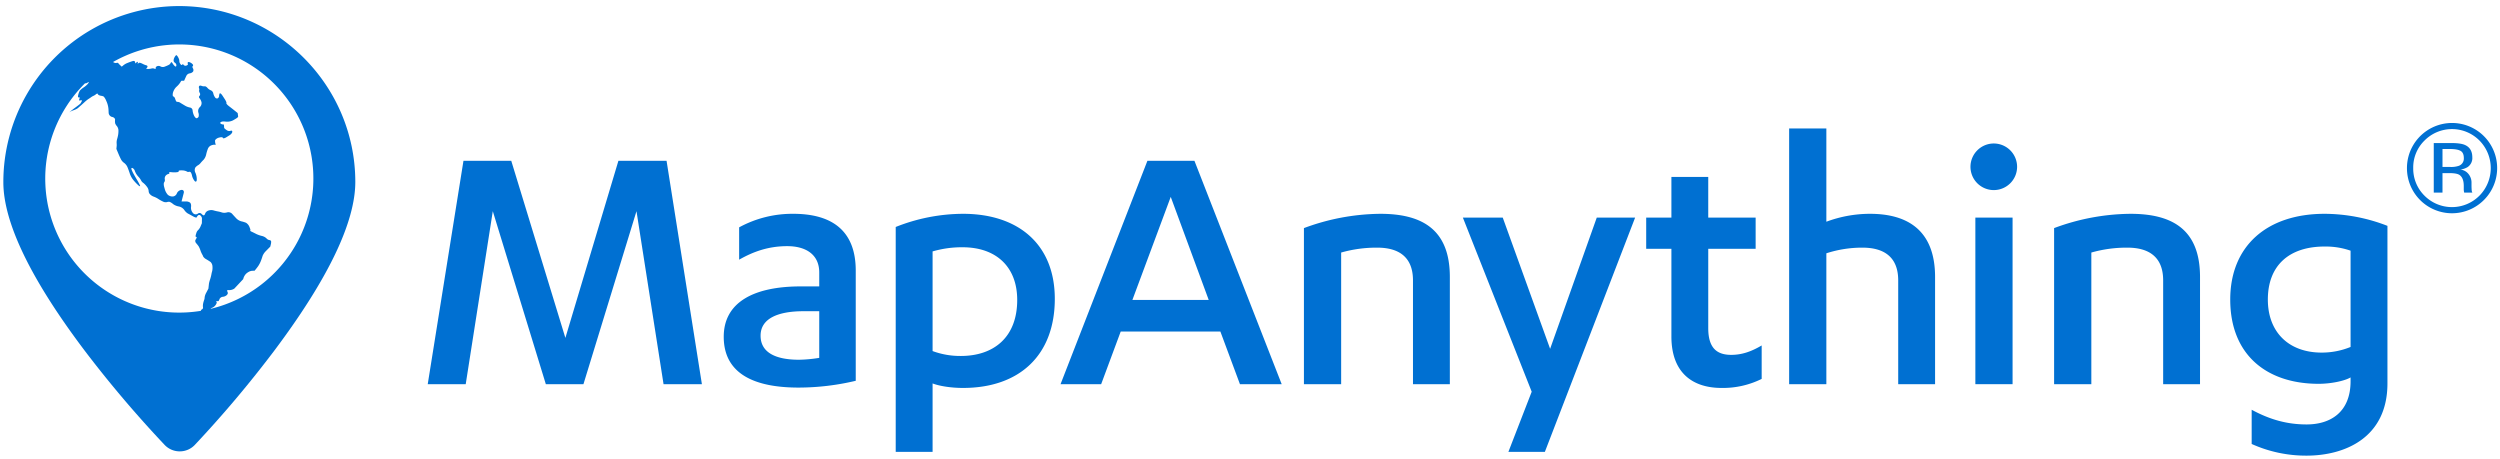 <svg xmlns="http://www.w3.org/2000/svg" viewBox="0 0 1492 274"><title>mapanything_logo_mobile</title><polygon points="369.07 95.956 337.418 201.668 305.114 95.956 276.599 95.956 255.271 229.276 277.94 229.276 294.103 126.032 325.752 229.276 348.201 229.276 379.854 126.032 396.008 229.276 418.892 229.276 397.802 95.956 369.07 95.956" style="fill:#0070d2"/><path d="M473.445,127.6a66.281,66.281,0,0,0-32.327,8.084v19.294c8.306-4.717,17.3-8.07,28.728-8.07,11,0,19.077,4.93,19.077,15.707v8.309h-11c-28.724,0-46,9.869-46,30.062,0,22.457,18.848,30.324,44.662,30.324a148.04,148.04,0,0,0,34.123-4.057V161.489C510.706,136.583,495.215,127.6,473.445,127.6Zm15.478,85.97a80.947,80.947,0,0,1-12.115,1.121c-13.467,0-22.894-4.035-22.894-14.369,0-10.1,10.1-14.59,25.586-14.59h9.423Z" style="fill:#0070d2"/><path d="M574.735,127.6a109.426,109.426,0,0,0-40.172,7.858V269.681h22.006V228.833c4.042,1.568,11,2.689,18.166,2.689,33.679,0,54.772-19.52,54.772-53.188C629.507,146,607.956,127.6,574.735,127.6Zm-1.34,84.841a47.8,47.8,0,0,1-16.826-2.923v-59.47a62.064,62.064,0,0,1,17.948-2.475c19.987,0,32.554,11.675,32.554,31.435C607.071,201.23,593.154,212.445,573.4,212.445Z" style="fill:#0070d2"/><path d="M684.779,95.956l-51.847,133.32h24.237l11.671-31.413h59.483L740,229.276h24.912L712.836,95.956Zm-8.971,83.056L698.7,117.5l22.665,61.511Z" style="fill:#0070d2"/><path d="M823.745,127.6a133.235,133.235,0,0,0-45.561,8.531v93.141H800.4V150.721a77.058,77.058,0,0,1,21.55-2.927c12.346,0,21.317,5.164,21.317,19.542v61.94h22V165.307C865.272,137.256,849.11,127.6,823.745,127.6Z" style="fill:#0070d2"/><polygon points="925.113 208.175 896.838 129.859 873.041 129.859 914.121 233.776 900.206 269.681 921.972 269.681 975.845 129.859 952.949 129.859 925.113 208.175" style="fill:#0070d2"/><path d="M1019.483,195.843V148.484h28.284V129.859h-28.284V105.6h-21.99v24.255H982.449v18.625h15.044v52.294c0,22.669,13.687,30.744,29.85,30.744a51.926,51.926,0,0,0,24.023-5.39V206.168c-6.071,3.579-11.683,5.612-18.187,5.612C1024.65,211.78,1019.483,207.736,1019.483,195.843Z" style="fill:#0070d2"/><path d="M1116.012,127.6a74.788,74.788,0,0,0-26.044,4.722V76.649h-22.209V229.276h22.209V151.169a69.244,69.244,0,0,1,21.557-3.375c12.343,0,21.323,5.164,21.323,19.542v61.94h22.005V165.307C1154.853,137.482,1138.454,127.6,1116.012,127.6Z" style="fill:#0070d2"/><path d="M1189.885,85.636a13.929,13.929,0,0,0-13.908,13.687,13.915,13.915,0,1,0,27.827,0A13.935,13.935,0,0,0,1189.885,85.636Z" style="fill:#0070d2"/><rect x="1178.896" y="129.859" width="22.205" height="99.418" style="fill:#0070d2"/><path d="M1271.439,127.6a133.085,133.085,0,0,0-45.55,8.531v93.141h22.221V150.721a76.943,76.943,0,0,1,21.538-2.927c12.347,0,21.325,5.164,21.325,19.542v61.94h22V165.307C1312.975,137.256,1296.817,127.6,1271.439,127.6Z" style="fill:#0070d2"/><path d="M1331.006,178.773c0,33.007,21.769,50.286,52.745,50.286,7.628,0,15.709-1.8,19.073-3.818v2.241c0,18.639-12.119,25.828-26.253,25.828-11.682,0-22-2.928-32.773-8.77v20.424a78.939,78.939,0,0,0,32.773,6.963c22.659,0,48.256-10.551,48.256-43.094V134.789a104.191,104.191,0,0,0-37.484-7.185C1352.775,127.6,1331.006,146.912,1331.006,178.773Zm71.818,28.29a45.505,45.505,0,0,1-17.283,3.366c-19.525,0-32.089-12.127-32.089-31.656,0-20.411,12.788-31.644,33.891-31.644a45.617,45.617,0,0,1,15.481,2.472Z" style="fill:#0070d2"/><path d="M106.838,3.62A105.02,105.02,0,0,0,2,108.822c.04,24.022,16.338,57.775,48.44,100.321a690.505,690.505,0,0,0,47.854,56.422,12.388,12.388,0,0,0,8.966,3.815h0a12.379,12.379,0,0,0,8.991-3.843,682.529,682.529,0,0,0,47.681-56.583c31.972-42.652,48.162-76.461,48.118-100.485C211.956,50.655,164.758,3.62,106.838,3.62ZM124.71,169.2l-.032.309c-.033.309-.065.616-.1.922s-.066.609-.1.911-.067.6-.1.9l-1.253,2.389a8.255,8.255,0,0,0-.99,2.758,4.7,4.7,0,0,1-.3,1.641,15.473,15.473,0,0,0-.6,2.084,7.334,7.334,0,0,0-.1,2.218,1.149,1.149,0,0,1-.491,1.235,1.352,1.352,0,0,0-.77.808,1.117,1.117,0,0,0-.014.143A79.982,79.982,0,0,1,50.7,49.755l.806-.071c.939-.524,1.659-.845,1.6-.714a11.4,11.4,0,0,1-.66,1.044,11.9,11.9,0,0,1-2.371,2.058l-.124.085a12.979,12.979,0,0,0-2.289,1.906,9.368,9.368,0,0,0-.918,2.324c-.247.92-.276,1.688-.065,1.706a1.933,1.933,0,0,0,.625-.047c.133-.044.222.156.2.444a4.08,4.08,0,0,1-.281,1.038c-.11.24-.076.427.076.417l.558-.038.851-.056c.385-.1.148.646-.526,1.656l-.265.4c-2.681,2.192-4,2.883-6.6,5.175,2.138-1.489,2.876-1.059,5.06-2.481l.86-.756c.913-.8,2.369-2.1,3.236-2.893a20.506,20.506,0,0,1,2.212-1.806c.349-.2,1.078-.691,1.62-1.084a7.331,7.331,0,0,1,1.5-.873,6.105,6.105,0,0,0,1.44-.92c.511-.42.992-.534,1.068-.253a1.549,1.549,0,0,0,.8.808,6.074,6.074,0,0,0,1.49.392,3.373,3.373,0,0,1,1.35.476,8.7,8.7,0,0,1,1.417,2.4l.372.844a14.207,14.207,0,0,1,1,4.225l.1,2.1a2.728,2.728,0,0,0,2.034,2.533c1.061.18,1.867.944,1.792,1.7a7.477,7.477,0,0,0,.072,2.132A5.269,5.269,0,0,0,69.787,75.3a4.432,4.432,0,0,1,.9,2.417,15.2,15.2,0,0,1-.2,2.868c-.143.753-.421,1.882-.618,2.51a7.254,7.254,0,0,0-.267,2.29,12.892,12.892,0,0,1,.05,1.533l-.079.774c-.019.194-.038.388-.113,1.165l1.323,3.172c.468,1.121,1.167,2.612,1.554,3.314A6.137,6.137,0,0,0,74.2,97.309a6.466,6.466,0,0,1,1.97,2.684c.45,1.1,1.059,2.788,1.353,3.755a13.045,13.045,0,0,0,1.9,3.495l.065.083a29.547,29.547,0,0,0,2.964,3.167c.881.786,1.373.866,1.092.178a27.185,27.185,0,0,0-1.589-3.029c-.594-.978-1.56-2.648-2.146-3.711l-.106-.192a15.591,15.591,0,0,1-1.285-2.892c-.119-.527.221-.763.757-.524a3.089,3.089,0,0,1,1.356,1.836,9.678,9.678,0,0,0,1.848,3.053l.216.242a10.036,10.036,0,0,1,1.637,2.274,3.813,3.813,0,0,0,1.284,1.428,12.19,12.19,0,0,1,2.241,2.41,4.553,4.553,0,0,1,.965,2.5,2.763,2.763,0,0,0,.889,1.953,5.593,5.593,0,0,0,2.095,1.324,12.391,12.391,0,0,1,2.8,1.409,22.1,22.1,0,0,0,3.054,1.671,3.484,3.484,0,0,0,2.163.176,2.757,2.757,0,0,1,1.64-.083,8.294,8.294,0,0,1,2,1.311,8.085,8.085,0,0,0,3.367,1.392A5.225,5.225,0,0,1,109.9,125.2a7.154,7.154,0,0,0,2.223,2.233c.654.328,2.053,1.088,3.109,1.687l.024.014c1.056.6,2,.863,2.1.584a4.283,4.283,0,0,1,.851-1.19,1.069,1.069,0,0,1,1.5.165,2.777,2.777,0,0,1,.819,1.47l-.005.31c0,.309-.009.619-.014.927s-.01.616-.015.924-.01.614-.016.92l-.68,1.606a7.033,7.033,0,0,1-1.528,2.445,3.787,3.787,0,0,0-1.092,1.795c-.235.761-.428,1.444-.429,1.518l-.008.67c.539.084.792.441.564.795a13.42,13.42,0,0,0-.745,1.357,2.1,2.1,0,0,0,.61,1.808c.517.6,1.149,1.408,1.4,1.79a13.847,13.847,0,0,1,1.044,2.375,14.544,14.544,0,0,0,1.016,2.353,6.336,6.336,0,0,1,.64,1.341,4.77,4.77,0,0,0,1.813,1.611c.885.52,2.053,1.264,2.6,1.655a4,4,0,0,1,1.118,2.627,9.7,9.7,0,0,1-.17,2.815,15.762,15.762,0,0,0-.484,2.057,23.931,23.931,0,0,1-.776,2.937A17.8,17.8,0,0,0,124.71,169.2Zm.992,15.138a1.007,1.007,0,0,1,.28-.318,3.721,3.721,0,0,1,1.113-.533,4.884,4.884,0,0,0,1.573-1.451c.576-.736.825-1.627.553-1.98s-.152-.527.265-.386.875.105,1.015-.081a6.558,6.558,0,0,0,.6-1.3,2.563,2.563,0,0,1,1.991-1.175,4.139,4.139,0,0,0,2.36-1.1c.391-.49.621-1.074.513-1.3a8.085,8.085,0,0,1-.391-1.123c-.106-.393.326-.593.961-.445a5.668,5.668,0,0,0,3.095-.781l.182-.1c1.614-1.7,3.737-3.988,5.337-5.7a6.654,6.654,0,0,1,1.691-3.163,8.065,8.065,0,0,1,2.264-1.481,7.522,7.522,0,0,1,1.273-.311l.63-.021.939-.032c.594-.7,1.519-1.872,2.056-2.616a16.781,16.781,0,0,0,1.669-3.154c.381-.991.851-2.365,1.043-3.054a8.572,8.572,0,0,1,1.9-2.825l2.686-2.729s.144-.587.321-1.306a5.593,5.593,0,0,0,.178-1.92,1.136,1.136,0,0,0-1.047-.667,3.033,3.033,0,0,1-1.742-1.05,5.913,5.913,0,0,0-2.764-1.431,16.382,16.382,0,0,1-3.384-1.2c-.8-.424-1.923-.98-2.489-1.236s-1.021-.536-1.011-.626l.085-.814-.519-1.353a5.2,5.2,0,0,0-2.1-2.625,17.331,17.331,0,0,0-2.889-.879,6.741,6.741,0,0,1-2.978-1.811c-.768-.823-1.906-2.067-2.53-2.764a3.087,3.087,0,0,0-2.916-.744,5.579,5.579,0,0,1-2.9.1,17.386,17.386,0,0,0-2.591-.673,24.207,24.207,0,0,1-2.781-.676,5.156,5.156,0,0,0-2.9.181,3.181,3.181,0,0,0-1.855,1.631,1.859,1.859,0,0,1-.767,1.2c-.279.094-.952-.325-1.5-.932a1.624,1.624,0,0,0-2.259,0,2.122,2.122,0,0,1-2.787-.425A4.7,4.7,0,0,1,114,123.55c.191-1.144-.116-2.355-.68-2.691a4.316,4.316,0,0,0-1.684-.61h-3.292l1.322-5.106c.3-1.175-.381-1.978-1.523-1.782a3.463,3.463,0,0,0-2.586,2.04,2.9,2.9,0,0,1-2.327,1.862,4.42,4.42,0,0,1-3.04-.979A8.382,8.382,0,0,1,98.373,113l-.4-1.457c-.323-1.171-.314-2.411.021-2.755a2.188,2.188,0,0,0,.352-1.784,2.791,2.791,0,0,1,.44-2.047,3.254,3.254,0,0,1,1.484-1.066c.433-.1.787-.256.788-.354l.007-.889,1.6.148a12.886,12.886,0,0,0,3.238-.059c.571-.143.923-.459.78-.7s.713-.4,1.9-.356a6.684,6.684,0,0,1,2.842.617,1.437,1.437,0,0,0,1.285.267,1.089,1.089,0,0,1,1.119.267,4.818,4.818,0,0,1,.771,2.038,8.16,8.16,0,0,0,1.454,3.025c.66.837,1.278.6,1.373-.53a9.849,9.849,0,0,0-.727-4.068l-.094-.212a3.415,3.415,0,0,1-.051-3.066,5.79,5.79,0,0,1,1.611-1.4,5.185,5.185,0,0,0,1.512-1.3,23.376,23.376,0,0,1,1.832-1.983,7.276,7.276,0,0,0,1.541-3.164,22.6,22.6,0,0,1,1.086-3.553,3.729,3.729,0,0,1,1.836-1.831,8.9,8.9,0,0,1,1.48-.41l.542,0,.811,0a5.443,5.443,0,0,1-.431-2.726,4,4,0,0,1,2.4-1.536c1.162-.347,2.168-.266,2.236.18s.968.289,2-.348l1.906-1.177c1.033-.638,1.8-1.628,1.71-2.2a.637.637,0,0,0-1.032-.494,2.548,2.548,0,0,1-2.328-.424c-.8-.534-1.476-1.147-1.492-1.364l-.061-.785c-.016-.2-.031-.391-.094-1.17l-.264-.02c-1.211-.092-2.061-.585-1.888-1.094s1.3-.83,2.51-.712l1.09.106a7.919,7.919,0,0,0,3.93-.75c.953-.531,2.059-1.2,2.459-1.482s.7-.7.67-.92l-.112-.8c-.028-.2-.057-.4-.172-1.2l-1.649-1.322c-.947-.759-2.511-1.986-3.474-2.725l-.147-.113c-.963-.739-1.618-1.533-1.455-1.763s-.246-1.25-.909-2.267l-1.495-2.294c-.664-1.017-1.382-1.548-1.6-1.181a3.2,3.2,0,0,0-.354,1.49,1.79,1.79,0,0,1-.75,1.362,1.288,1.288,0,0,1-1.6-.439,6.592,6.592,0,0,1-1.112-2.465,2.546,2.546,0,0,0-1.441-1.835,5.227,5.227,0,0,1-2.07-1.47c-.51-.617-1.26-1.038-1.666-.936a3.725,3.725,0,0,1-1.873-.276c-.624-.254-1.272-.144-1.441.245a1.573,1.573,0,0,0,0,1.237,1.266,1.266,0,0,1,.046,1.055,2.452,2.452,0,0,0,.365,1.679,1.465,1.465,0,0,1-.148,1.765.915.915,0,0,0-.006,1.386,6.536,6.536,0,0,1,1.2,2.411,3.262,3.262,0,0,1-1.028,2.937,3.286,3.286,0,0,0-.878,3.166,4.222,4.222,0,0,1,.136,2.626,1.83,1.83,0,0,1-1.159.834c-.388.041-1.066-.642-1.506-1.517a9.766,9.766,0,0,1-.893-3.147,1.826,1.826,0,0,0-1.473-1.709,9.173,9.173,0,0,1-2.97-1.1c-.875-.518-2.161-1.3-2.857-1.726a3.05,3.05,0,0,0-1.883-.573c-.34.116-.842-.577-1.115-1.539s-.8-1.716-1.17-1.676-.5-.871-.3-2.025a7.626,7.626,0,0,1,1.993-3.6l.4-.377a11.894,11.894,0,0,0,2.079-2.451c.255-.521.6-.947.761-.947h1.485c.476-1.08,1.115-2.473,1.42-3.1a2.715,2.715,0,0,1,1.914-1.3,3.23,3.23,0,0,0,1.978-1.028,1.908,1.908,0,0,0-.033-1.927c-.357-.587-.432-1.188-.166-1.336a.718.718,0,0,0,.1-.968,4.191,4.191,0,0,0-1.685-1.283c-.716-.322-1.336-.278-1.377.1a2.471,2.471,0,0,0,.1,1.059c.1.206-.326.544-.94.751a1.436,1.436,0,0,1-1.62-.432c-.278-.445-.663-.494-.857-.109s-.688.173-1.1-.471a2.83,2.83,0,0,1-.581-1.635,3.928,3.928,0,0,0-.518-1.9,4.805,4.805,0,0,0-1.149-1.666c-.255-.128-.807.452-1.227,1.289a3.986,3.986,0,0,0-.523,2.239,2.443,2.443,0,0,0,.965,1.138,1.75,1.75,0,0,1,.664,1.5c-.034.595-.415.791-.847.434a7.811,7.811,0,0,1-1.448-1.8c-.363-.637-.8-.8-.98-.371a3.054,3.054,0,0,1-1,1.222,18.581,18.581,0,0,1-2.5,1.114,3,3,0,0,1-2.522.033,2.343,2.343,0,0,0-1.965-.3c-.692.192-1.165.719-1.051,1.172s-.213.631-.727.4a2.714,2.714,0,0,0-1.749-.135,8.091,8.091,0,0,1-2.245.272c-.787-.011-1.156-.2-.822-.42a1.528,1.528,0,0,0,.649-1,.8.8,0,0,0-.707-.736,10.6,10.6,0,0,1-2.1-.83,8.038,8.038,0,0,0-1.813-.727,1.5,1.5,0,0,0-.951.445c-.271.265-.38.109-.243-.347s.014-.729-.273-.608a2.481,2.481,0,0,0-.891.75c-.2.29-.392.05-.42-.534s-.645-.9-1.371-.7-2.2.719-3.266,1.159a8.93,8.93,0,0,0-2.659,1.615c-.393.448-.875.587-1.071.311a5.594,5.594,0,0,0-.89-.931,3.356,3.356,0,0,1-.758-.861c-.123-.238-.6-.321-1.065-.183a2.257,2.257,0,0,1-1.642-.273,2.854,2.854,0,0,0-.5-.253,80,80,0,1,1,58.279,147.3Z" style="fill:#0070d2"/><path d="M1482.411,119.347a26.878,26.878,0,0,1-45.939-19.117,26.914,26.914,0,1,1,45.939,19.117Zm-35.445-35.482a22.41,22.41,0,0,0-6.752,16.4,22.682,22.682,0,0,0,6.715,16.512,23.121,23.121,0,0,0,32.8,0,23.434,23.434,0,0,0,0-32.914,23.077,23.077,0,0,0-32.767,0Zm15.851,1.505q5.505,0,8.073,1.065,4.585,1.909,4.586,7.493a6.467,6.467,0,0,1-2.885,5.84,11.233,11.233,0,0,1-4.274,1.432,7.162,7.162,0,0,1,5.075,2.9,8.116,8.116,0,0,1,1.607,4.58v2.163q0,1.028.074,2.2a4.746,4.746,0,0,0,.257,1.54l.183.366h-4.88c-.025-.1-.049-.2-.074-.292s-.049-.207-.073-.33l-.11-.95v-2.341q0-5.121-2.789-6.767-1.65-.951-5.8-.951h-4.11v11.631h-5.21V85.37Zm5.627,4.66q-1.969-1.1-6.311-1.1h-4.453V99.643h4.711a14.172,14.172,0,0,0,4.968-.66,4.552,4.552,0,0,0,3.054-4.624Q1470.413,91.131,1468.444,90.03Z" style="fill:#0070d2"/></svg>